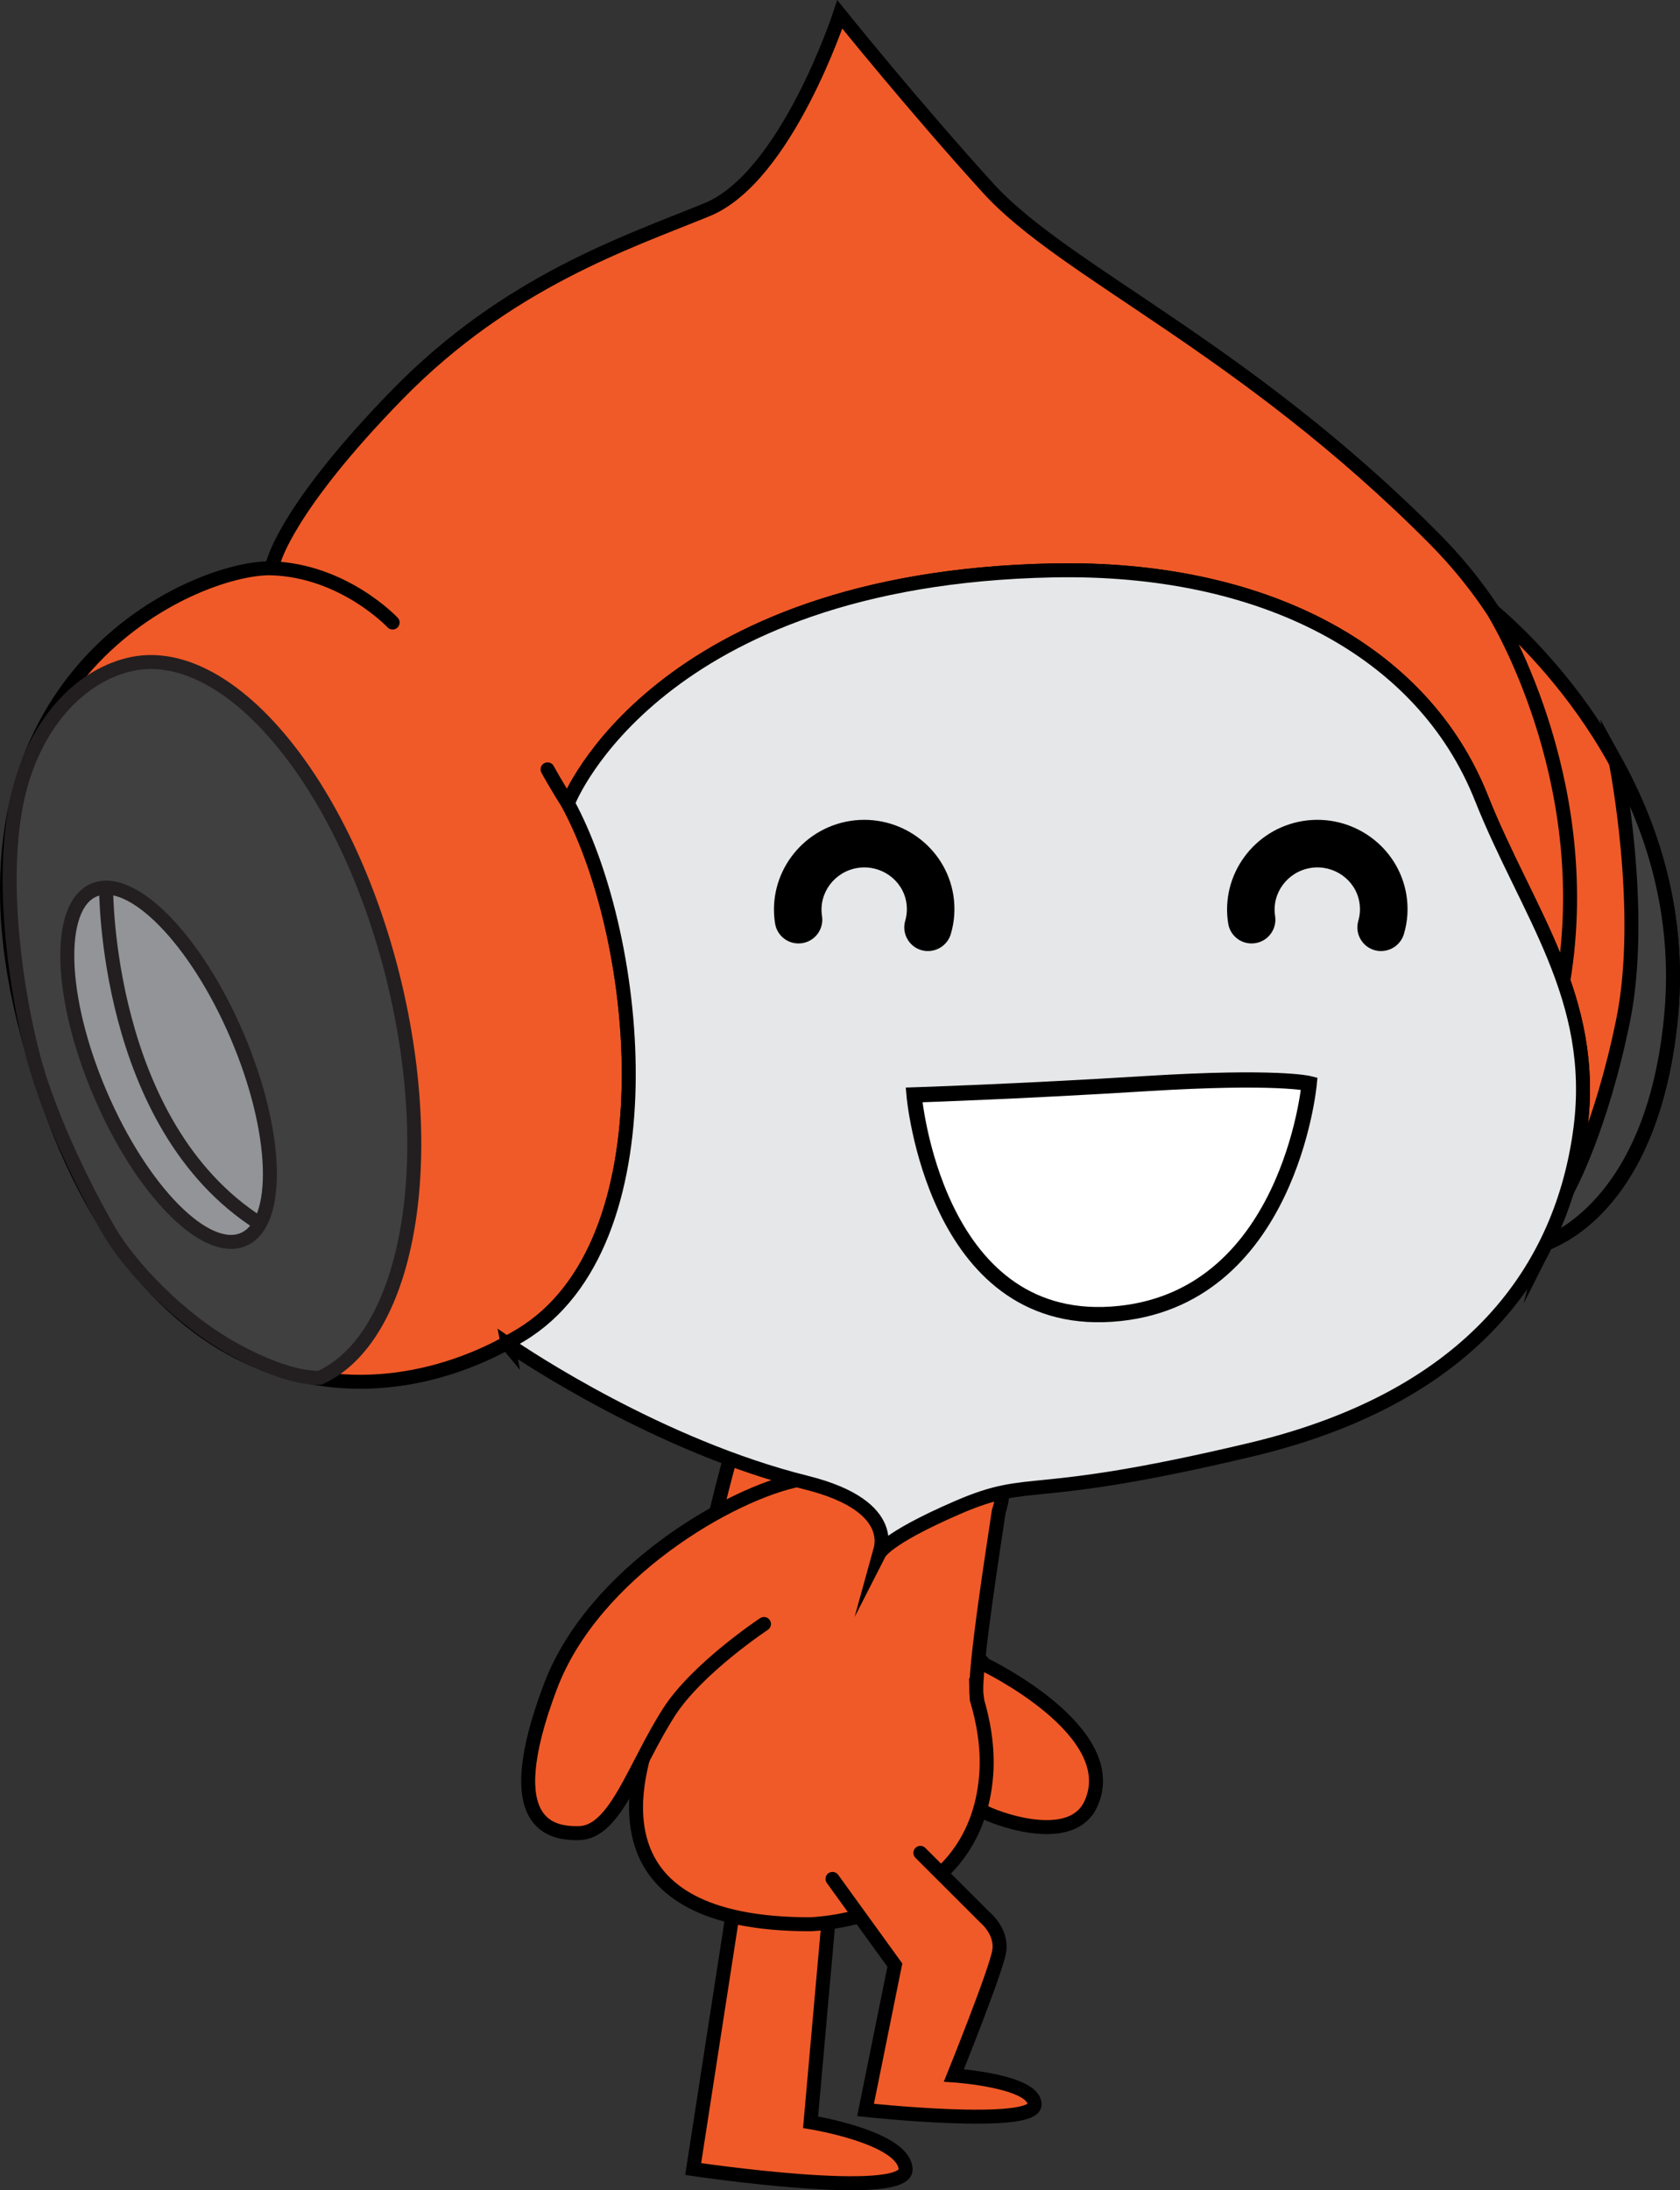 <svg version="1.1" xmlns="http://www.w3.org/2000/svg" xmlns:xlink="http://www.w3.org/1999/xlink" width="107.919" height="140.655" viewBox="0,0,107.919,140.655"><rect x="0" y="0" width="107.919" height="140.655" fill="#333333" stroke="none"/><g transform="translate(-186.225,-109.651)"><g data-paper-data="{&quot;isPaintingLayer&quot;:true}" fill-rule="nonzero" stroke-linejoin="miter" stroke-miterlimit="10" stroke-dasharray="" stroke-dashoffset="0" style="mix-blend-mode: normal"><path d="M239.501,232.376l-1.207,13.564c0,0 5.985,0.955 6.105,3.005c0.121,2.052 -13.646,0 -13.646,0l2.637,-17.041" fill="#f05a28" stroke="#000000" stroke-width="0.898" stroke-linecap="round"/><path d="M249.471,216.548c0,0 9.013,4.313 6.812,8.983c-1.182,2.515 -5.465,1.141 -6.782,0.515c-1.912,-0.911 -2.466,-1.073 -3.72,-2.83c-1.254,-1.752 -5.934,-8.157 -6.922,-10.858c-1.543,-4.241 -2.392,-12.224 4.531,-4.164c0,0 3.429,4.832 5.798,8.023l0.283,0.331v0v0z" fill="#f05a28" stroke="#000000" stroke-width="0.898" stroke-linecap="round"/><path d="M248.958,218.53v0v0l0.008,0.236c0.416,1.369 0.747,3.098 0.609,4.88c-0.716,9.336 -11.316,9.58 -11.316,9.58c-13.835,0 -11.427,-8.941 -10.198,-12.377c0.782,-2.195 3.064,-9.333 3.064,-9.333c0,0 1.421,-6.36 2.073,-8.43c0.76,-2.411 4.213,-4.748 9.814,-4.172c9.889,1.014 7.372,7.791 7.372,7.791c-0.234,1.636 -1.621,10.272 -1.426,11.825z" fill="#f05a28" stroke="#000000" stroke-width="0.898" stroke-linecap="round"/><path d="M235.301,213.943c0,0 -4.309,2.849 -6.114,5.679c-2.244,3.517 -3.427,7.717 -5.779,7.752c-1.609,0.022 -5.269,-0.307 -1.824,-9.42c2.774,-7.34 11.674,-12.445 15.992,-13.279" fill="#f05a28" stroke="#000000" stroke-width="0.898" stroke-linecap="round"/><path d="M245.347,228.64l4.159,4.153c0,0 1.102,0.894 0.907,2.152c-0.191,1.255 -2.913,7.988 -2.913,7.988c0,0 5.197,0.349 5.184,1.87c-0.007,1.52 -10.858,0.349 -10.858,0.349l1.882,-9.304l-4.005,-5.535" fill="#f05a28" stroke="#000000" stroke-width="0.898" stroke-linecap="round"/><g><path d="M203.816,145.679c0,0 0.835,-3.423 7.942,-10.699c7.103,-7.272 14.793,-9.776 19.892,-11.867c5.099,-2.091 8.523,-12.536 8.523,-12.536c0,0 4.696,5.84 9.522,11.151c4.925,5.416 16.392,10.162 28.68,22.531c1.466,1.481 2.713,3.031 3.761,4.621l0.212,0.185c2.745,2.381 12.478,11.879 11.23,25.705c-0.954,10.534 -5.744,13.862 -8.064,14.758l-0.019,0.077c1.196,-2.37 1.908,-4.884 2.245,-7.436c1.108,-8.443 -3.439,-13.93 -6.356,-21.273c-3.781,-9.522 -14.125,-14.88 -27.52,-14.613c-25.492,0.505 -31.107,14.836 -31.107,14.836l-0.019,0.185c4.73,8.781 6.617,28.262 -3.066,34.092c-10.429,6.27 -25.874,4.081 -31.889,-20.148c-5.505,-22.174 10.98,-29.161 15.829,-29.104l0.202,-0.466v0v0zM282.136,148.881c0,0 6.687,10.626 4.511,23.756M203.613,146.145c4.689,0.128 7.832,3.484 7.832,3.484M222.739,161.304c-0.789,-1.231 -1.34,-2.245 -1.34,-2.245" fill="#f05a28" stroke="#000000" stroke-width="0.898" stroke-linecap="round"/><path d="M286.959,186c0,0 2.112,-3.829 3.536,-10.847c1.423,-7.022 -0.475,-16.571 -0.475,-16.571c2.357,4.275 4.142,9.762 3.566,16.187c-0.922,10.265 -5.688,13.764 -8.066,14.758l1.438,-3.528v0v0z" fill="#404041" stroke="#000000" stroke-width="0.898" stroke-linecap="butt"/><g stroke="#231f20" stroke-width="0.898"><path d="M188.335,177.409v0v0c-1.077,-4.158 -2.013,-10.641 -1.15,-15.684c0.887,-5.202 3.948,-8.573 7.315,-9.39c6.305,-1.536 13.926,7.553 17.029,20.295c2.92,12.011 0.791,22.98 -4.742,25.494c0,0 -1.812,0.23 -5.469,-1.778c-3.654,-2.005 -6.813,-5.449 -8.102,-7.675c-1.292,-2.226 -3.802,-7.095 -4.881,-11.262z" fill="#404041" stroke-linecap="butt"/><path d="M192.251,166.813c2.425,-1.039 6.541,3.139 9.195,9.335c2.651,6.193 2.837,12.063 0.414,13.099c-2.427,1.036 -6.541,-3.143 -9.193,-9.337c-2.655,-6.194 -2.84,-12.058 -0.416,-13.097v0v0zM202.918,188.235c-9.988,-6.33 -9.876,-21.579 -9.876,-21.579" fill="#929497" stroke-linecap="round"/></g><path d="M218.842,195.97v0v0l-0.057,-0.069c0.298,-0.161 0.593,-0.331 0.884,-0.505c9.696,-5.837 7.787,-25.362 3.049,-34.124l0.039,-0.154c0,0 5.614,-14.331 31.112,-14.836c13.393,-0.267 23.736,5.091 27.517,14.613c2.917,7.344 7.468,12.831 6.356,21.273c-1.16,8.785 -6.773,17.177 -21.234,20.599c-14.461,3.433 -13.881,1.595 -18.727,3.676c-4.848,2.095 -5.097,3.012 -5.097,3.012c0,0 1.553,-3.037 -4.659,-4.59c-9.379,-2.336 -18.015,-8.095 -19.183,-8.896z" fill="#e6e7e8" stroke="#000000" stroke-width="0.898" stroke-linecap="round"/><path d="M257.634,194.047c-11.418,0.768 -12.693,-14.081 -12.693,-14.081c0,0 6.527,-0.206 14.947,-0.729c8.421,-0.519 10.439,0 10.439,0c0,0 -1.277,14.038 -12.693,14.81v0v0z" fill="#ffffff" stroke="#000000" stroke-width="0.979" stroke-linecap="round"/><path d="M274.945,170.728c-0.142,0 -0.284,-0.019 -0.43,-0.059c-0.806,-0.236 -1.273,-1.085 -1.033,-1.893c0.109,-0.377 0.131,-0.767 0.07,-1.157c-0.232,-1.465 -1.649,-2.463 -3.127,-2.23c-1.494,0.235 -2.521,1.62 -2.291,3.087c0.131,0.832 -0.438,1.614 -1.272,1.744c-0.839,0.131 -1.614,-0.436 -1.743,-1.272c-0.495,-3.127 1.671,-6.079 4.832,-6.579c3.154,-0.488 6.121,1.645 6.621,4.77c0.131,0.84 0.079,1.677 -0.162,2.49c-0.197,0.665 -0.805,1.097 -1.466,1.097v0v0v0z" fill="#000000" stroke="none" stroke-width="0.898" stroke-linecap="butt"/><path d="M245.84,170.728c-0.14,0 -0.284,-0.019 -0.43,-0.059c-0.808,-0.236 -1.273,-1.085 -1.034,-1.893c0.109,-0.377 0.131,-0.767 0.072,-1.157c-0.232,-1.465 -1.645,-2.463 -3.129,-2.23c-1.493,0.235 -2.52,1.62 -2.29,3.087c0.13,0.832 -0.438,1.614 -1.272,1.744c-0.84,0.131 -1.614,-0.436 -1.745,-1.272c-0.493,-3.127 1.673,-6.079 4.831,-6.579c3.148,-0.488 6.124,1.645 6.623,4.77c0.131,0.84 0.079,1.677 -0.162,2.49c-0.195,0.665 -0.804,1.097 -1.465,1.097v0v0v0z" fill="#000000" stroke="none" stroke-width="0.898" stroke-linecap="butt"/></g></g></g></svg>